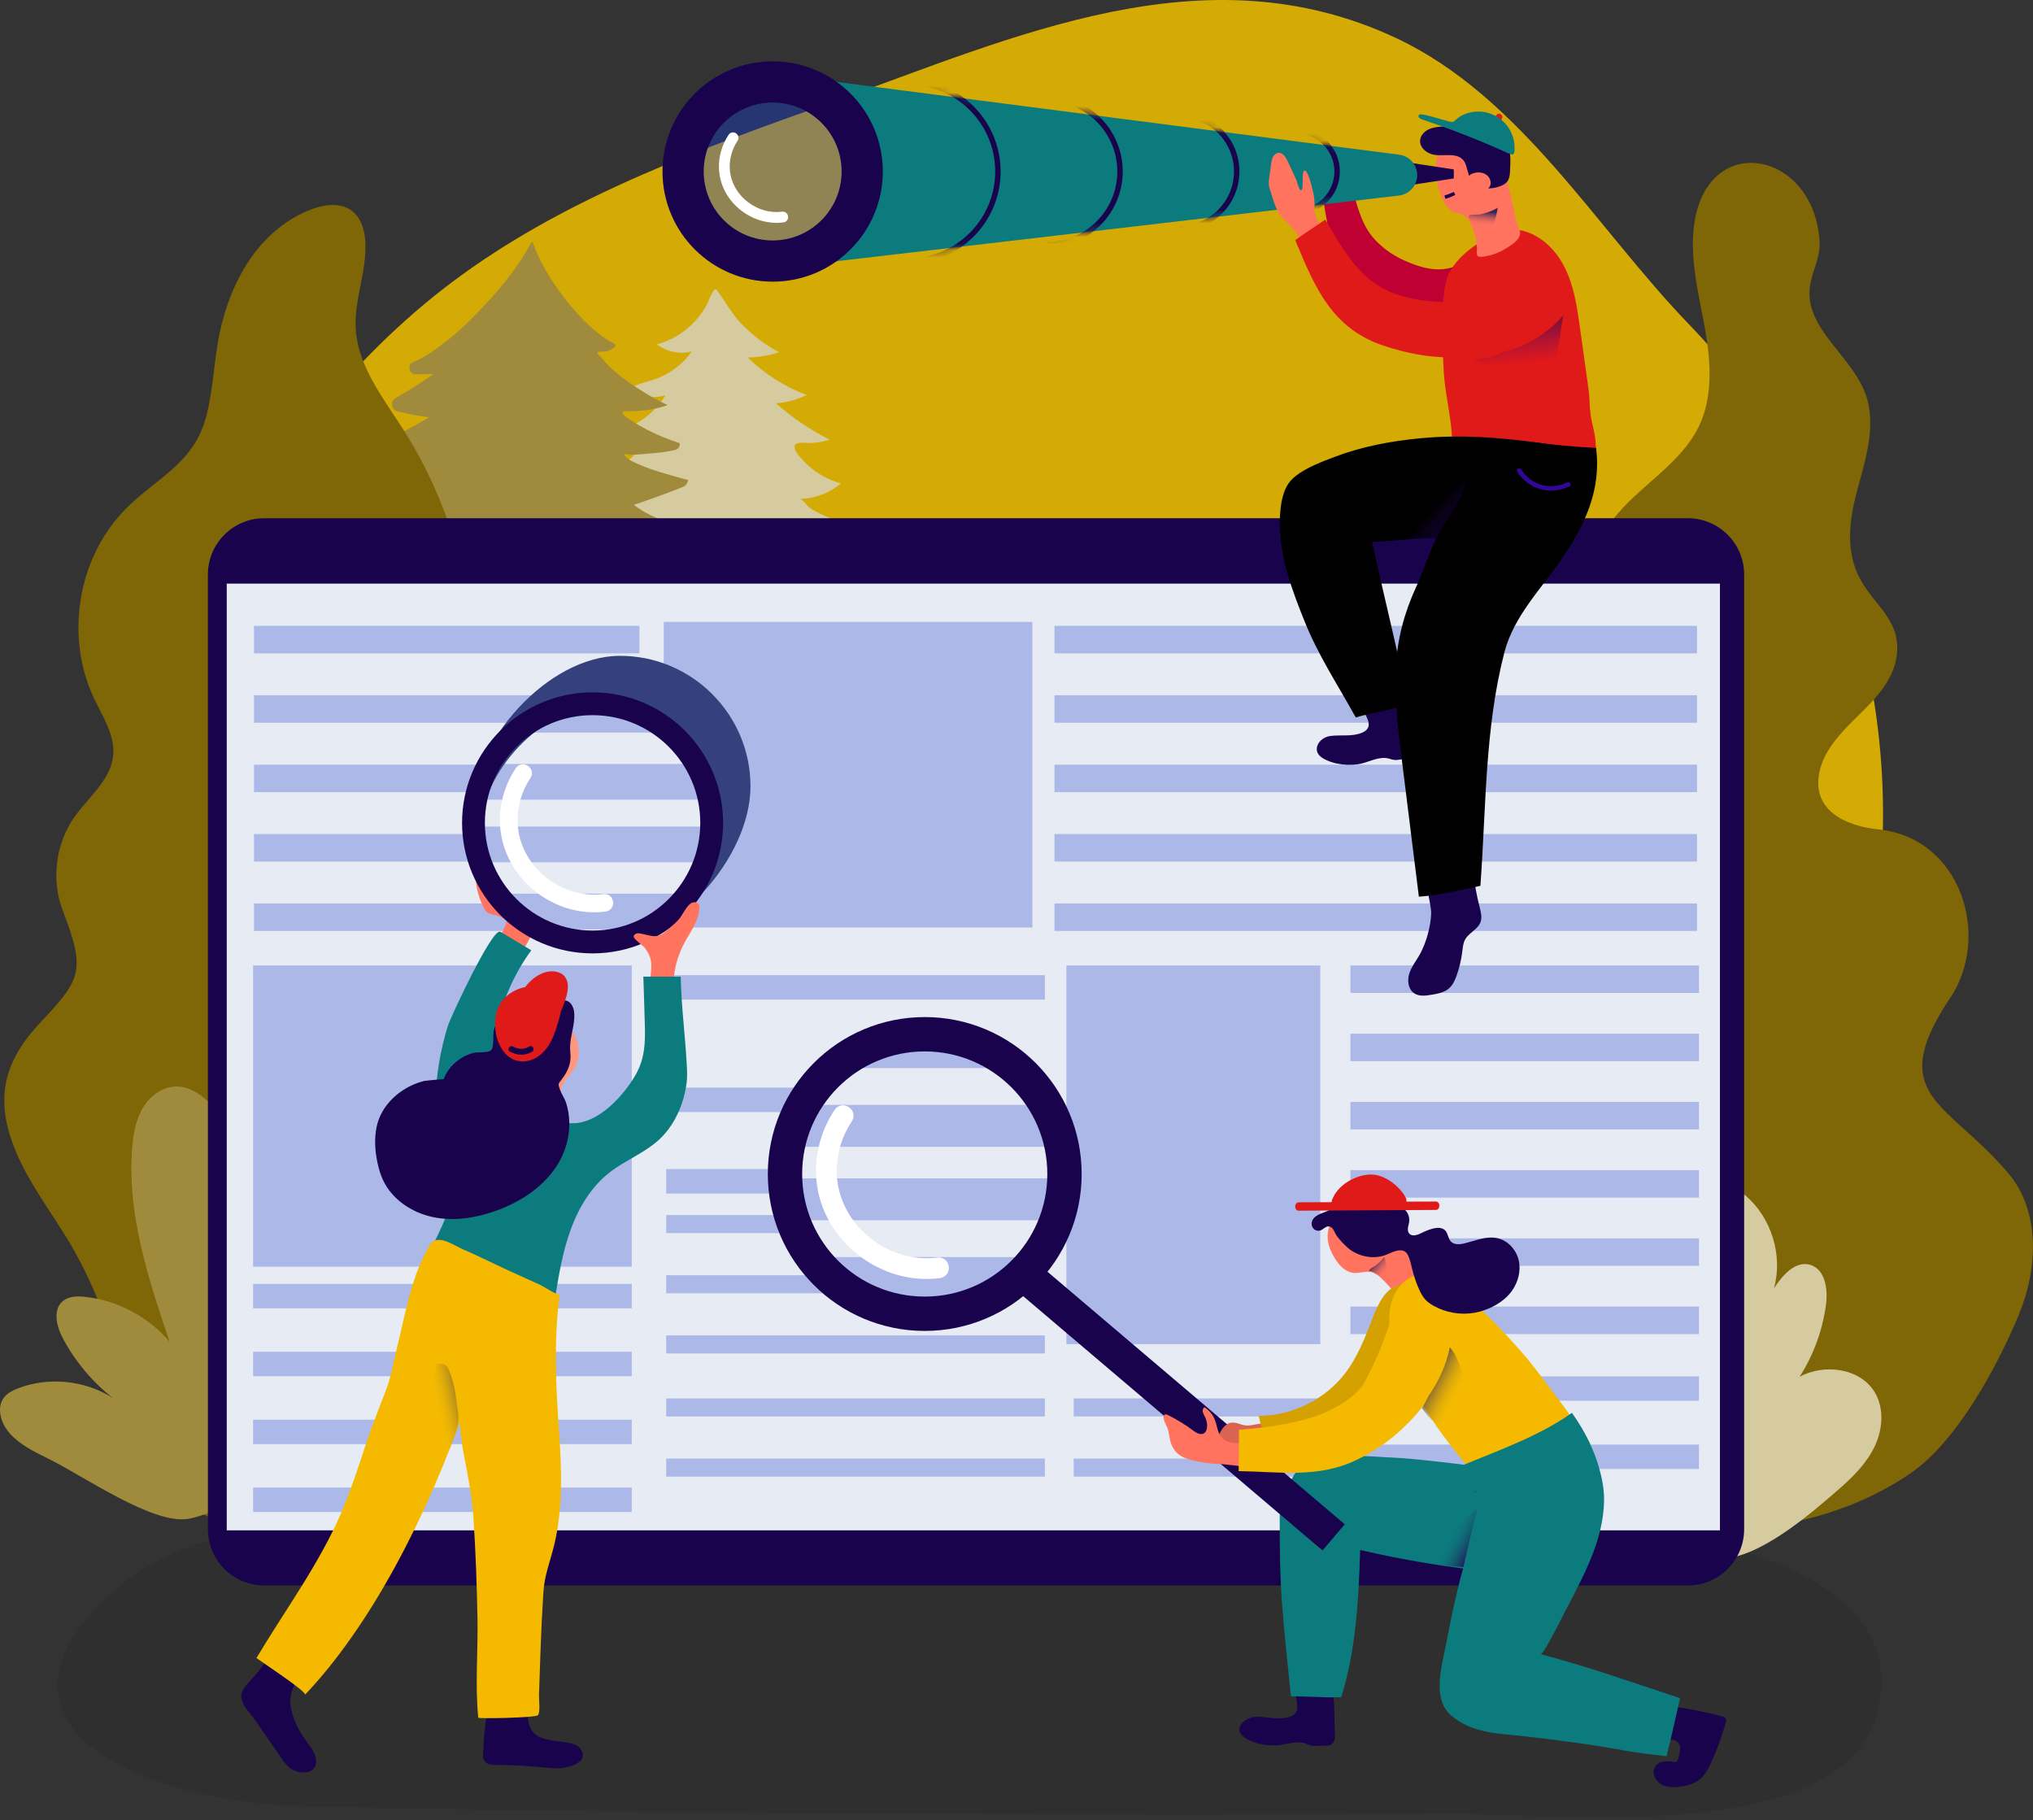 <svg width="296" height="265" viewBox="0 0 296 265" fill="none" xmlns="http://www.w3.org/2000/svg">
<rect x="0" y="0" width="296" height="265" fill="#333333" stroke="none"/>
<path opacity="0.08" d="M90.472 220.903C77.04 221.117 63.609 221.434 50.18 221.881C34.401 222.407 21.781 224.083 11.628 236.897C9.374 239.74 7.924 243.427 8.552 247.001C9.528 252.551 14.978 256.089 20.178 258.261C29.498 262.154 38.431 262.91 48.339 263.096C102.844 264.12 157.363 264.3 211.878 264.095C226.645 264.039 268.006 268.828 273.223 249.628C278.999 228.366 247.125 223.8 234.073 221.593C219.346 219.102 202.93 220.915 188.006 220.775C155.496 220.471 122.981 220.384 90.472 220.903Z" fill="black"/>
<path d="M62.094 212.925C68.76 216.03 75.709 218.427 82.455 220.171C127.644 231.848 180.714 221.957 219.31 195.987C242.839 180.155 270.909 158.007 273.725 127.981C276.463 98.785 266.348 68.372 245.91 47.214C232.408 33.236 221.379 14.024 203.237 5.523C175.367 -7.538 147.628 5.44 121.046 14.9C102.283 21.578 83.229 28.406 67.119 40.115C37.476 61.66 17.803 101.267 18.994 137.8C19.444 151.637 21.013 165.661 26.32 178.447C33.219 195.066 46.15 205.498 62.094 212.925Z" fill="#D4AA04"/>
<path d="M123.79 90.887C123.08 89.865 122.209 89.012 121.62 87.896C120.816 86.376 122.743 86.168 123.718 85.35C124.263 84.893 124.752 84.37 125.169 83.794C125.364 83.524 125.884 82.2 126.117 82.109C123.325 83.202 119.978 82.73 117.598 80.907C120.308 80.175 122.746 78.479 124.374 76.192C122.742 76.091 121.134 75.645 119.672 74.915C119.098 74.628 118.423 74.318 117.906 73.941C117.515 73.654 116.874 72.637 116.342 72.64C118.554 72.629 120.754 71.812 122.436 70.376C120.566 69.89 118.833 68.899 117.446 67.557C116.302 66.451 114.304 64.266 117.145 64.466C118.375 64.552 119.622 64.398 120.792 64.01C117.973 62.592 115.339 60.805 112.98 58.707C114.524 58.612 116.047 58.201 117.43 57.507C114.238 56.303 111.301 54.429 108.864 52.042C110.409 52.037 111.954 51.779 113.418 51.281C111.34 50.169 109.449 48.717 107.827 47.01C106.632 45.751 105.802 44.242 104.803 42.837C104.143 41.908 104.157 41.861 103.65 42.751C103.287 43.389 103.08 44.117 102.697 44.757C101.141 47.355 98.575 49.36 95.638 50.135C97.059 51.23 98.998 51.623 100.734 51.167C99.391 53.056 97.442 54.506 95.246 55.249C94.062 55.65 92.779 55.865 91.762 56.593C91.628 56.69 93.905 57.637 94.12 57.683C95.096 57.891 95.9 57.822 96.888 57.535C95.127 60.479 91.988 62.557 88.59 63.028C90.093 64.172 92.119 64.598 93.956 64.155C92.401 67.229 88.842 68.62 85.589 69.753C87.106 70.973 89.154 71.507 91.074 71.185C89.319 73.84 85.862 74.662 82.737 75.269C84.912 76.601 87.687 76.906 90.098 76.079C89.359 77.837 87.855 79.188 86.181 80.103C84.507 81.019 82.653 81.546 80.817 82.066C81.054 81.999 82.607 83.046 82.954 83.174C83.846 83.504 84.786 83.706 85.735 83.774C87.327 83.889 88.64 83.242 90.108 82.696C90.361 82.697 90.311 83.097 90.165 83.304C89.145 84.745 87.674 85.761 86.531 87.098C85.094 88.78 83.665 90.469 82.229 92.152C79.593 95.242 76.951 98.343 74.107 101.246C76.723 104.368 79.631 105.016 80.83 109.983C81.351 112.139 81.74 114.784 82.19 117.381H118.587C118.038 115.848 117.488 114.316 116.938 112.784C120.321 112.128 123.703 111.472 127.085 110.816C128.589 110.524 130.089 110.273 131.571 109.711C132.201 109.472 132.841 109.424 133.474 109.181C133.738 109.08 135.372 107.586 135.48 107.745C131.607 102.045 127.689 96.501 123.79 90.887Z" fill="#D6CB9F"/>
<path d="M107.489 100.317C110.754 99.978 114.253 99.84 117.432 99.033C113.119 96.727 108.457 94.774 105.762 90.423C107.812 90.887 110.097 90.061 111.377 88.394C105.489 87.387 99.928 84.541 95.668 80.353C98.335 80.025 100.927 79.095 103.194 77.652C99.709 76.945 95.175 75.76 92.293 73.506C94.7 72.697 97.087 71.829 99.447 70.891C99.87 70.722 100.147 70.285 100.192 69.855C100.182 69.953 95.53 68.579 95.118 68.422C94.405 68.151 90.814 66.973 90.927 66.099C92.106 66.301 93.357 66.123 94.541 66.031C95.781 65.933 97.02 65.803 98.234 65.529C98.793 65.404 99.015 64.975 98.985 64.535C97.347 63.992 95.736 63.354 94.202 62.559C93.425 62.157 92.668 61.716 91.94 61.232C91.73 61.092 90.246 60.269 90.715 59.939C90.805 59.876 90.924 59.876 91.034 59.878C93.033 59.922 95.073 59.693 96.98 59.061C97.057 59.035 97.125 58.996 97.192 58.954C96.372 58.591 95.562 58.191 94.772 57.719C93.308 56.844 91.858 55.937 90.508 54.892C89.813 54.354 89.142 53.781 88.527 53.153C88.219 52.84 87.91 52.516 87.644 52.165C87.535 52.021 86.999 51.515 86.982 51.391C86.966 51.278 87.115 51.222 87.23 51.213C87.635 51.18 88.048 51.203 88.444 51.111C88.665 51.061 89.635 50.59 89.629 50.298C89.624 50.032 88.682 49.637 88.445 49.482C87.454 48.836 86.529 48.09 85.665 47.282C83.959 45.69 82.484 43.863 81.134 41.964C79.789 40.073 78.641 38.055 77.791 35.892C77.71 35.685 77.64 35.475 77.569 35.265C77.505 35.254 77.44 35.249 77.376 35.246C75.644 38.555 73.241 41.537 70.728 44.255C68.853 46.284 66.912 48.212 64.708 49.889C63.735 50.629 62.73 51.382 61.668 51.991C61.067 52.336 60.396 52.6 59.773 52.934C59.415 53.589 59.653 54.527 60.627 54.491C61.445 54.46 62.258 54.473 63.063 54.486C61.32 55.746 59.468 56.857 57.594 57.955C56.824 58.405 56.952 59.671 57.847 59.891C59.306 60.251 60.891 60.576 62.496 60.744C61.946 61.077 61.376 61.395 60.792 61.723C58.697 62.9 56.586 64.047 54.464 65.175C53.776 65.54 53.772 66.64 54.464 67.004C56.081 67.855 57.77 68.373 59.478 68.572C55.884 71.006 51.784 72.691 47.511 73.46C48.158 73.344 49.881 74.34 50.689 74.427C52.188 74.587 53.356 74.125 54.785 73.904C56.329 73.666 59.294 73.312 60.791 73.995C51.766 78.848 39.471 87.415 30.315 92.43C34.225 94.934 38.573 95.454 40.366 99.438C41.144 101.167 41.726 103.289 42.399 105.372H96.808C95.987 104.143 95.165 102.915 94.343 101.686C94.912 102.538 106.036 100.469 107.489 100.317Z" fill="#A08B3D"/>
<path d="M283.47 162.076C279.332 157.977 277.878 154.354 283.97 145.251C289.893 136.4 285.61 121.972 273.456 120.752C268.938 120.298 263.738 118.102 264.897 112.45C265.581 109.113 268.159 106.541 270.593 104.156C273.028 101.772 275.563 99.131 276.113 95.769C276.986 90.435 272.98 88.29 270.827 84.295C268.739 80.421 269.209 75.969 270.288 71.847C271.536 67.083 273.299 62.017 271.624 57.387C269.615 51.838 262.969 47.953 263.481 42.073C263.683 39.744 265.062 37.578 264.934 35.243C264.188 21.665 247.924 18.827 246.567 33.543C246.125 38.334 247.391 43.092 248.233 47.83C249.075 52.567 249.455 57.656 247.388 62.002C244.879 67.278 239.343 70.342 235.54 74.777C231.675 79.285 229.667 85.277 229.738 91.214C229.82 98.001 232.476 104.77 231.195 111.435C229.866 118.35 224.549 123.774 219.013 128.126C213.477 132.477 207.353 136.328 203.21 142.021C198.669 148.26 197.628 155.463 198.367 162.957C198.9 168.37 205.857 176.649 202.383 181.347C201.734 182.226 200.843 182.892 200.074 183.67C197.104 186.674 196.127 191.263 196.801 195.434C199.829 214.174 226.361 217.326 241.135 221.299C253.154 224.531 268.008 221.541 278.237 214.451C285.012 209.755 290.784 198.959 293.886 191.547C296.694 184.837 297.129 176.428 292.441 170.866C289.18 166.997 285.873 164.456 283.47 162.076Z" fill="#7F6606"/>
<path d="M65.187 209.732C69.959 203.659 74.143 195.533 70.928 188.512C68.94 184.171 64.341 180.955 63.951 176.197C63.577 171.634 67.263 167.807 68.504 163.4C69.591 159.535 68.642 155.159 66.051 152.093C62.16 147.487 60.959 145.858 61.293 139.915C61.658 133.409 61.793 127.741 64.241 121.531C71.761 102.452 70.065 81.117 59.39 63.61C56.3 58.543 52.087 53.681 51.788 47.754C51.575 43.52 53.446 39.381 53.189 35.15C53.088 33.501 52.586 31.753 51.283 30.736C49.51 29.352 46.93 29.789 44.857 30.662C37.572 33.731 33.564 41.008 31.989 48.45C31.159 52.367 31.07 56.421 30.113 60.309C28.195 68.108 21.973 69.718 17.201 75.291C11.112 82.401 9.667 93.15 13.662 101.615C14.944 104.331 16.78 107.051 16.47 110.038C16.098 113.627 12.827 116.087 10.769 119.05C8.073 122.931 7.442 128.165 9.138 132.576C12.525 141.389 11.835 142.529 5.761 149.002C1.208 153.856 -0.634 158.843 1.532 165.568C3.267 170.953 6.829 175.519 9.781 180.346C14.608 188.238 16.917 196.421 19.244 205.251C20.919 211.609 24.224 218.633 30.907 221.02C36.204 222.912 45.248 223.738 50.874 222.458C56.936 221.078 61.598 214.3 65.187 209.732Z" fill="#7F6607"/>
<path d="M45.8 209.452C48.148 207.397 50.402 205.122 51.732 202.301C53.062 199.479 53.336 196.003 51.771 193.305C49.362 189.153 43.263 188.31 39.047 190.604C41.386 186.936 42.915 182.755 43.494 178.443C43.847 175.823 43.356 172.434 40.816 171.706C38.315 170.989 36.148 173.474 34.727 175.653C36.229 170.158 34.331 163.879 30.038 160.135C28.895 159.139 27.531 158.29 26.019 158.191C23.939 158.055 21.972 159.409 20.873 161.179C19.773 162.949 19.404 165.074 19.24 167.152C18.478 176.763 21.603 186.209 24.686 195.344C21.615 191.71 17.112 189.319 12.38 188.812C11.257 188.691 10.009 188.709 9.143 189.437C7.623 190.715 8.25 193.176 9.191 194.926C10.978 198.248 13.454 201.198 16.417 203.533C12.392 200.96 7.138 200.418 2.673 202.115C1.905 202.408 1.132 202.782 0.618 203.424C-0.608 204.954 0.154 207.302 1.475 208.749C2.942 210.357 4.947 211.35 6.901 212.306C12.181 214.889 22.363 222.084 27.491 221.114C33.684 219.941 41.188 213.49 45.8 209.452Z" fill="#A08B3D"/>
<path d="M267.851 216.714C269.876 214.941 271.822 212.979 272.969 210.544C274.116 208.11 274.353 205.11 273.003 202.782C270.924 199.199 265.661 198.472 262.023 200.451C264.041 197.286 265.361 193.678 265.861 189.958C266.164 187.698 265.742 184.773 263.55 184.145C261.392 183.526 259.521 185.67 258.296 187.551C259.592 182.809 257.955 177.391 254.249 174.161C253.264 173.302 252.086 172.569 250.781 172.483C248.987 172.365 247.29 173.534 246.341 175.062C245.392 176.589 245.074 178.422 244.932 180.215C244.275 188.508 246.971 196.658 249.631 204.541C246.981 201.405 243.095 199.342 239.013 198.904C238.043 198.8 236.967 198.816 236.22 199.443C234.907 200.547 235.449 202.67 236.261 204.179C237.802 207.047 239.939 209.591 242.496 211.606C239.023 209.386 234.489 208.918 230.637 210.383C229.974 210.635 229.307 210.958 228.863 211.512C227.806 212.832 228.463 214.858 229.603 216.107C230.868 217.494 232.598 218.35 234.285 219.176C238.84 221.404 247.626 227.614 252.05 226.776C257.397 225.765 263.871 220.198 267.851 216.714Z" fill="#D6CB9F"/>
<path d="M49.873 189.96C52.206 189.35 54.334 188.376 56.328 187.023C57.453 186.259 58.509 188.084 57.392 188.842C55.261 190.288 52.924 191.34 50.433 191.992C49.12 192.336 48.56 190.304 49.873 189.96Z" fill="#2F8E91"/>
<path d="M51.096 162.544C52.816 161.819 54.538 161.094 56.258 160.369C57.506 159.843 58.052 161.882 56.818 162.401C55.098 163.126 53.376 163.851 51.656 164.576C50.408 165.102 49.862 163.063 51.096 162.544Z" fill="#2F8E91"/>
<path d="M50.257 117.908C52.388 116.988 54.013 115.435 55.008 113.337C55.59 112.112 57.408 113.181 56.828 114.401C55.7 116.777 53.736 118.685 51.32 119.728C50.088 120.26 49.013 118.444 50.257 117.908Z" fill="#2F8E91"/>
<path d="M245.743 230.835H38.471C33.941 230.835 30.27 227.163 30.27 222.634V83.655C30.27 79.125 33.942 75.453 38.471 75.453H245.743C250.273 75.453 253.944 79.126 253.944 83.655V222.634C253.944 227.164 250.273 230.835 245.743 230.835Z" fill="#19034D"/>
<path d="M250.421 84.97H33.012V222.809H250.421V84.97Z" fill="#E6EBF4"/>
<path d="M91.984 140.563H36.849V184.421H91.984V140.563Z" fill="#ACB9E8"/>
<path d="M192.229 140.563H155.264V195.699H192.229V140.563Z" fill="#ACB9E8"/>
<path d="M150.315 90.539H96.638V135.038H150.315V90.539Z" fill="#ACB9E8"/>
<path d="M152.132 141.976H96.996V145.534H152.132V141.976Z" fill="#ACB9E8"/>
<path d="M152.132 158.353H96.996V161.911H152.132V158.353Z" fill="#ACB9E8"/>
<path d="M152.132 170.212H96.996V173.77H152.132V170.212Z" fill="#ACB9E8"/>
<path d="M247.366 140.563H196.616V144.566H247.366V140.563Z" fill="#ACB9E8"/>
<path d="M247.366 150.496H196.616V154.499H247.366V150.496Z" fill="#ACB9E8"/>
<path d="M247.366 160.429H196.616V164.432H247.366V160.429Z" fill="#ACB9E8"/>
<path d="M247.366 170.362H196.616V174.365H247.366V170.362Z" fill="#ACB9E8"/>
<path d="M247.366 180.294H196.616V184.297H247.366V180.294Z" fill="#ACB9E8"/>
<path d="M247.366 190.227H196.616V194.23H247.366V190.227Z" fill="#ACB9E8"/>
<path d="M247.084 91.119H153.529V95.122H247.084V91.119Z" fill="#ACB9E8"/>
<path d="M247.084 101.224H153.529V105.226H247.084V101.224Z" fill="#ACB9E8"/>
<path d="M247.084 111.329H153.529V115.331H247.084V111.329Z" fill="#ACB9E8"/>
<path d="M247.084 121.433H153.529V125.436H247.084V121.433Z" fill="#ACB9E8"/>
<path d="M247.084 131.538H153.529V135.541H247.084V131.538Z" fill="#ACB9E8"/>
<path d="M93.101 91.119H36.982V95.122H93.101V91.119Z" fill="#ACB9E8"/>
<path d="M93.101 101.224H36.982V105.226H93.101V101.224Z" fill="#ACB9E8"/>
<path d="M93.101 111.329H36.982V115.331H93.101V111.329Z" fill="#ACB9E8"/>
<path d="M93.101 121.433H36.982V125.436H93.101V121.433Z" fill="#ACB9E8"/>
<path d="M93.101 131.538H36.982V135.541H93.101V131.538Z" fill="#ACB9E8"/>
<path d="M91.984 186.928H36.849V190.486H91.984V186.928Z" fill="#ACB9E8"/>
<path d="M91.984 196.81H36.849V200.368H91.984V196.81Z" fill="#ACB9E8"/>
<path d="M91.984 206.693H36.849V210.251H91.984V206.693Z" fill="#ACB9E8"/>
<path d="M91.984 216.577H36.849V220.134H91.984V216.577Z" fill="#ACB9E8"/>
<path d="M152.132 176.903H96.996V179.531H152.132V176.903Z" fill="#ACB9E8"/>
<path d="M152.132 185.664H96.996V188.292H152.132V185.664Z" fill="#ACB9E8"/>
<path d="M152.132 194.425H96.996V197.053H152.132V194.425Z" fill="#ACB9E8"/>
<path d="M247.366 200.386H196.616V203.936H247.366V200.386Z" fill="#ACB9E8"/>
<path d="M247.366 210.319H196.616V213.868H247.366V210.319Z" fill="#ACB9E8"/>
<path d="M152.132 203.598H96.996V206.226H152.132V203.598Z" fill="#ACB9E8"/>
<path d="M152.132 212.359H96.996V214.987H152.132V212.359Z" fill="#ACB9E8"/>
<path d="M191.99 203.598H156.329V206.226H191.99V203.598Z" fill="#ACB9E8"/>
<path d="M191.99 212.359H156.329V214.987H191.99V212.359Z" fill="#ACB9E8"/>
<path d="M194.367 252.467C194.403 253.037 194.319 253.793 193.7 254.059C193.491 254.149 193.267 254.154 193.052 254.158C192.594 254.167 192.137 254.175 191.678 254.183C191.365 254.189 191.046 254.194 190.761 254.115C190.532 254.051 190.333 253.934 190.113 253.851C188.986 253.423 187.558 253.91 186.243 254.07C184.435 254.29 182.105 253.788 180.902 252.72C179.609 251.574 181.274 249.974 182.925 249.95C184.463 249.928 185.931 250.412 187.483 250.038C187.915 249.934 188.371 249.741 188.636 249.391C188.955 248.972 188.904 248.464 188.839 248.013C188.74 247.33 188.641 246.649 188.541 245.966C188.493 245.635 188.307 245.354 188.144 245.077C189.243 245.244 190.531 245.072 191.709 245.001C192.721 244.939 193.705 244.557 193.924 245.546C194.401 247.691 194.224 250.228 194.367 252.467Z" fill="#19034D"/>
<path d="M250.699 249.879C250.907 249.934 251.134 250.004 251.247 250.186C251.372 250.386 251.314 250.646 251.25 250.874C250.716 252.764 250.043 254.615 249.238 256.406C248.754 257.482 248.185 258.581 247.22 259.258C246.496 259.766 245.61 259.989 244.735 260.116C243.764 260.258 242.717 260.279 241.863 259.794C241.01 259.31 240.466 258.17 240.929 257.305C241.356 256.508 242.265 256.398 243.076 256.428C243.527 256.445 243.848 256.711 244.182 256.396C244.401 256.19 244.471 255.512 244.538 255.228C244.642 254.782 244.702 254.273 244.438 253.863C244.145 253.405 243.548 253.263 243.008 253.203C242.663 253.163 242.273 253.118 242.064 252.84C241.892 252.61 241.905 252.294 241.933 252.008C241.965 251.687 242.006 251.368 242.056 251.05C242.146 250.478 242.208 249.118 242.636 248.699C242.826 248.512 243.177 248.529 243.42 248.526C244.294 248.515 245.188 248.697 246.044 248.852C247.605 249.134 249.165 249.473 250.699 249.879Z" fill="#19034D"/>
<path d="M229.493 218.653C228.801 217.213 226.511 216.358 225.103 215.864C220.041 214.088 214.654 213.4 209.333 212.801C207.059 212.544 204.781 212.307 202.494 212.197C200.481 212.1 198.425 211.919 196.417 211.976C195.544 212.001 194.672 212.026 193.798 212.051C193.168 212.07 192.531 212.088 191.92 212.245C190.978 212.488 190.243 212.555 189.531 213.314C187.893 215.059 186.943 217.364 186.478 219.712C186.421 220.003 186.37 220.295 186.325 220.587C186.313 225.11 186.342 229.628 186.712 234.153C187.061 238.427 187.507 242.692 187.956 246.957C189.789 247.007 191.622 247.057 193.454 247.121C194.06 247.115 194.666 247.111 195.272 247.108C197.436 240.243 197.808 232.894 198.037 225.669C204.339 227.122 211.029 228.284 217.507 228.825C222.275 229.222 228.152 228.921 229.6 223.311C229.784 222.6 229.859 221.864 229.883 221.13C229.909 220.286 229.859 219.413 229.493 218.653Z" fill="#0C7B7D"/>
<path d="M194.271 177.209C193.472 178.223 193.136 179.588 193.374 180.857C193.496 181.51 193.76 182.128 194.066 182.716C194.725 183.984 195.783 185.255 197.209 185.337C197.993 185.383 198.779 185.054 199.552 185.191C200.298 185.324 200.898 185.866 201.431 186.405C202.598 187.584 203.665 188.861 204.619 190.217C206.161 189.662 207.784 189.05 208.804 187.768C206.348 184.072 203.605 180.568 200.607 177.297C198.739 175.259 196.149 174.827 194.271 177.209Z" fill="#FF735F"/>
<path d="M207.09 188.447C206.215 187.39 204.717 186.852 203.394 187.217C201.14 187.841 200.042 191.463 199.272 193.393C198.387 195.612 197.419 197.825 195.998 199.744C193.065 203.703 188.191 206.133 183.269 206.14C183.775 208.153 183.957 210.224 184.117 212.299C185.139 212.115 186.529 212.458 187.437 212.593C192.943 213.413 198.415 210.273 201.957 206.238C204.1 203.796 207.353 199.007 208.222 194.63C208.681 192.319 208.476 190.122 207.09 188.447Z" fill="#D4A100"/>
<path d="M207.308 204.838C209.672 208.678 212.532 212.266 215.485 215.536C215.953 214.725 216.489 214.823 217.316 214.691C218.473 214.505 219.592 214.04 220.708 213.695C224.258 212.598 231.135 210.387 231.529 210.19C231.731 210.09 223.395 199.031 222.58 198.068C220.592 195.718 218.521 193.433 216.306 191.294C215.173 190.2 214.003 189.144 212.794 188.136C211.691 187.216 210.733 186.316 209.417 185.699C209.14 185.569 208.859 185.438 208.557 185.388C208.243 185.336 207.921 185.375 207.605 185.414C207.066 185.482 206.525 185.555 206.009 185.724C204.565 186.199 203.438 187.42 202.856 188.824C202.274 190.229 202.192 191.801 202.375 193.31C202.618 195.31 203.453 197.234 204.264 199.08C205.138 201.069 206.169 202.988 207.308 204.838Z" fill="#F5BA00"/>
<path d="M215.048 217.3C215.045 217.258 215.056 217.077 214.974 217.056C214.892 217.035 214.789 217.128 214.73 217.182C214.815 217.21 214.962 217.379 215.002 217.41C215.043 217.441 215.017 217.376 215.029 217.363C215.041 217.351 215.05 217.343 215.048 217.3Z" fill="url(#paint0_linear_322_1578)"/>
<path d="M244.613 247.243C237.86 245.024 231.203 242.621 224.313 240.846C224.72 240.95 227.623 235.101 227.944 234.48C230.498 229.54 233.417 224.357 233.548 218.603C233.585 216.96 233.287 215.322 232.836 213.741C232.26 211.72 231.365 209.708 230.28 207.867C229.842 207.124 229.363 206.405 228.867 205.7C224.117 209.061 218.527 211.023 213.158 213.246C213.254 213.416 213.354 213.583 213.444 213.757C213.912 214.662 214.565 215.769 214.796 216.758C215.126 218.172 214.957 219.841 214.749 221.26C214.397 223.659 213.683 225.951 213.025 228.327C212.034 231.907 211.333 235.275 210.607 239.074C209.997 242.266 208.417 247.282 211.25 249.736C214.366 252.436 218.398 252.37 221.928 252.785C227.173 253.401 231.47 253.946 236.573 254.872C238.431 255.209 240.629 255.461 242.638 255.688C243.344 252.886 243.985 250.065 244.613 247.243Z" fill="#0C7B7D"/>
<path d="M194.175 223.831L148.936 185.402" stroke="#19034D" stroke-width="5" stroke-miterlimit="10"/>
<path d="M183.572 207.271C183.326 207.304 183.08 207.339 182.836 207.383C182.418 207.458 181.987 207.548 181.567 207.547C181.335 207.546 181.106 207.517 180.884 207.441C179.708 207.042 178.905 206.821 178.037 207.943C177.501 208.636 177.134 209.677 177.312 210.556C177.433 211.158 177.776 211.719 178.276 212.079C179.136 212.699 180.434 212.672 181.508 212.382C181.791 212.306 182.059 212.211 182.299 212.105C182.921 211.831 183.516 211.499 183.866 210.9C184.065 210.56 184.168 210.215 184.332 209.907C184.048 209.038 183.824 208.151 183.572 207.271Z" fill="#DB6352"/>
<path d="M185.701 211.496C185.572 210.639 184.337 209.832 183.339 209.781C182.387 209.732 181.449 210.001 180.499 210.079C179.549 210.157 178.491 209.997 177.863 209.28C177.252 208.582 177.215 207.566 176.875 206.702C176.583 205.958 176.046 205.312 175.368 204.887C175.143 205.012 175.075 205.316 175.13 205.568C175.183 205.819 175.329 206.04 175.439 206.273C176.186 207.85 175.592 209.689 173.752 208.302C172.593 207.428 171.352 206.664 170.051 206.022C169.904 205.949 169.729 205.878 169.584 205.953C169.423 206.037 169.391 206.254 169.411 206.435C169.47 206.975 169.802 207.441 169.991 207.95C170.19 208.485 170.231 209.063 170.352 209.621C170.642 210.949 171.453 211.944 172.756 212.351C174.293 212.832 175.896 213.103 177.507 213.153C180.107 213.234 182.659 214.206 185.066 212.63C185.59 212.286 185.76 211.887 185.701 211.496Z" fill="#FF735F"/>
<path d="M210.81 192.389C210.626 191.626 210.202 190.924 209.738 190.25C209.109 189.336 208.248 188.505 207.162 188.107C206.076 187.708 204.842 187.811 203.976 188.569C203.299 189.161 203.123 190.051 202.894 190.828C201.996 193.882 200.921 196.838 199.495 199.631C198.922 200.752 198.588 201.678 197.691 202.561C196.602 203.631 195.346 204.459 193.961 205.154C192.972 205.65 192.026 206.07 190.932 206.397C187.493 207.429 183.956 207.899 180.382 208.156C180.398 210.166 180.404 212.176 180.343 214.185C186.289 214.27 191.846 215.236 197.375 212.622C201.922 210.474 205.366 207.359 208.325 203.22C210.597 200.038 211.76 196.317 210.81 192.389Z" fill="#F5BA00"/>
<path d="M221.115 183.464C220.755 181.944 219.548 180.608 218.023 180.271C217.749 180.211 217.474 180.182 217.199 180.178C215.866 180.156 214.527 180.71 213.202 181.031C212.528 181.195 211.715 181.26 211.241 180.752C210.828 180.311 210.839 179.588 210.423 179.149C209.945 178.643 209.124 178.721 208.456 178.919C207.934 179.073 207.428 179.278 206.944 179.527C206.485 179.764 205.68 180.077 205.229 179.652C204.859 179.304 204.977 178.701 205.111 178.21C205.354 177.322 205.018 176.343 204.201 175.88C203.73 175.614 203.197 175.615 202.714 175.388C202.16 175.128 201.704 174.687 201.276 174.26C200.616 173.599 199.864 172.888 198.93 172.859C197.815 172.824 196.95 173.758 196.115 174.498C195.163 175.342 194.06 176.014 192.874 176.473C192.135 176.758 191.26 177.063 191.022 177.819C190.908 178.182 190.988 178.606 191.247 178.885C191.505 179.164 191.94 179.273 192.291 179.126C192.772 178.925 193.164 178.33 193.759 178.645C194.175 178.865 194.351 179.558 194.622 179.924C195.068 180.523 195.58 181.08 196.132 181.582C197.604 182.916 199.837 183.414 201.727 182.725C202.23 182.542 202.704 182.276 203.223 182.139C203.965 181.943 204.588 181.989 204.956 182.684C205.316 183.365 205.453 184.143 205.637 184.883C205.877 185.845 206.2 186.785 206.603 187.689C206.844 188.228 207.117 188.762 207.515 189.197C207.86 189.575 208.289 189.867 208.736 190.118C210.532 191.125 212.681 191.488 214.709 191.127C216.711 190.769 218.962 189.614 220.154 187.911C221.051 186.63 221.474 184.984 221.115 183.464Z" fill="#19034D"/>
<path d="M209.075 174.933L204.768 174.948C204.796 174.774 204.773 174.583 204.676 174.388C203.891 172.805 201.776 171.157 199.966 171.017C197.789 170.849 195.08 172.283 194.132 174.279C193.993 174.57 193.854 174.783 193.899 175.03L189.053 175.044C188.787 175.047 188.574 175.323 188.577 175.661C188.581 175.999 188.799 176.271 189.065 176.268L209.087 176.157C209.354 176.154 209.567 175.879 209.564 175.54C209.561 175.202 209.342 174.93 209.075 174.933Z" fill="#E01919"/>
<path d="M203.905 226.677C204.941 226.932 205.97 227.225 207.014 227.484C209.001 227.977 210.999 227.906 212.98 228.17C213.011 228.147 213.043 228.134 213.076 228.108C213.079 228.151 214.338 222.405 215.154 219.536C211.696 222.355 207.943 224.791 203.905 226.677Z" fill="url(#paint1_linear_322_1578)"/>
<path d="M213.075 200.398C212.771 199.28 212.358 198.194 211.826 197.164C211.691 196.901 211.403 196.533 211.101 196.144C210.578 198.736 209.463 201.146 207.954 203.302C207.677 203.891 207.384 204.472 207.033 205.015C207.174 205.202 207.316 205.39 207.456 205.578C207.964 206.252 208.521 206.964 209.322 207.229C210.268 207.543 211.334 207.131 212.061 206.449C213.989 204.642 213.714 202.744 213.075 200.398Z" fill="url(#paint2_linear_322_1578)"/>
<path d="M201.582 183.014C201.929 184.482 202.235 185.959 202.501 187.443C202.18 187.079 201.858 186.714 201.536 186.351C201.342 186.13 201.143 185.906 200.889 185.758C200.716 185.657 200.521 185.593 200.361 185.471C199.973 185.172 199.795 185.083 199.312 185.031C199.43 184.675 200.096 184.418 200.387 184.178C200.816 183.823 201.201 183.418 201.582 183.014Z" fill="url(#paint3_linear_322_1578)"/>
<mask id="mask0_322_1578" style="mask-type:luminance" maskUnits="userSpaceOnUse" x="114" y="150" width="41" height="42">
<path d="M134.64 191.274C145.877 191.274 154.987 182.164 154.987 170.926C154.987 159.689 145.877 150.579 134.64 150.579C123.402 150.579 114.292 159.689 114.292 170.926C114.292 182.164 123.402 191.274 134.64 191.274Z" fill="white"/>
</mask>
<g mask="url(#mask0_322_1578)">
<path d="M158.303 149.975H113.085V192.781H158.303V149.975Z" fill="#E6EBF4"/>
</g>
<mask id="mask1_322_1578" style="mask-type:luminance" maskUnits="userSpaceOnUse" x="114" y="150" width="41" height="42">
<path d="M134.64 191.274C145.877 191.274 154.987 182.164 154.987 170.926C154.987 159.689 145.877 150.579 134.64 150.579C123.402 150.579 114.292 159.689 114.292 170.926C114.292 182.164 123.402 191.274 134.64 191.274Z" fill="white"/>
</mask>
<g mask="url(#mask1_322_1578)">
<path d="M164.332 183.021H104.697V189.125H164.332V183.021Z" fill="#ACB9E8"/>
<path d="M164.332 171.561H104.697V177.665H164.332V171.561Z" fill="#ACB9E8"/>
<path d="M164.332 160.865H104.697V166.969H164.332V160.865Z" fill="#ACB9E8"/>
<path d="M164.332 149.405H104.697V155.509H164.332V149.405Z" fill="#ACB9E8"/>
</g>
<path d="M134.64 191.274C145.877 191.274 154.987 182.164 154.987 170.926C154.987 159.689 145.877 150.579 134.64 150.579C123.402 150.579 114.292 159.689 114.292 170.926C114.292 182.164 123.402 191.274 134.64 191.274Z" stroke="#19034D" stroke-width="5" stroke-miterlimit="10"/>
<path d="M134.903 186.207C131.459 186.207 128.03 185.047 125.127 182.84C121.273 179.91 118.973 175.582 118.816 170.967C118.705 167.671 119.681 164.329 121.526 161.577C122.01 160.855 123.008 160.701 123.676 161.259L123.759 161.327C124.339 161.812 124.434 162.651 124.014 163.28C122.527 165.506 121.74 168.204 121.83 170.864C121.956 174.57 123.823 178.061 126.952 180.44C129.765 182.579 133.167 183.516 136.462 183.093C137.209 182.997 137.914 183.454 138.09 184.186L138.116 184.293C138.32 185.139 137.738 185.967 136.875 186.079C136.22 186.165 135.561 186.207 134.903 186.207Z" fill="white"/>
<path d="M72.534 133.355C72.033 133.134 71.421 133.189 70.978 132.866C70.734 132.687 70.576 132.416 70.437 132.147C69.998 131.298 69.669 130.391 69.463 129.458C69.213 128.332 69.178 127.042 69.9 126.143C71.974 127.654 72.478 130.589 74.316 132.38C74.592 132.649 74.904 132.899 75.077 133.243C76.056 135.177 72.98 133.552 72.534 133.355Z" fill="#FF735F"/>
<path d="M72.843 136.231C73.105 135.704 73.38 135.222 73.542 134.859C73.656 134.602 73.773 134.332 73.749 134.053C73.675 133.198 72.512 132.203 72.156 131.394C71.653 130.246 71.416 128.98 71.484 127.728C71.492 127.584 71.517 127.417 71.642 127.346C71.806 127.252 72.003 127.391 72.136 127.526C73.313 128.716 74.061 130.225 74.922 131.639C75.634 132.807 77.571 134.35 77.362 135.798C77.274 136.411 76.96 136.966 76.651 137.503C76.198 138.294 75.744 139.083 75.29 139.874C75.056 140.281 74.769 140.728 74.309 140.818C73.547 140.968 72.727 139.913 72.428 139.3C71.918 138.251 72.353 137.218 72.843 136.231Z" fill="#FF735F"/>
<path d="M72.858 135.663C74.357 136.56 75.856 137.457 77.355 138.353C72.678 144.753 70.694 153.059 71.973 160.882C72.335 163.099 72.948 165.284 73.056 167.527C73.179 170.096 72.142 175.008 69.143 175.727C68.072 175.984 66.876 175.639 66.107 174.85C65.419 174.144 65.097 173.166 64.832 172.217C62.743 164.746 62.915 156.674 65.233 149.277C65.56 148.235 71.688 134.971 72.858 135.663Z" fill="#0C7B7D"/>
<mask id="mask2_322_1578" style="mask-type:luminance" maskUnits="userSpaceOnUse" x="68" y="102" width="36" height="36">
<path d="M103.152 123.826C105.376 114.511 99.627 105.156 90.311 102.932C80.995 100.708 71.64 106.457 69.416 115.773C67.192 125.089 72.942 134.444 82.258 136.668C91.574 138.892 100.928 133.142 103.152 123.826Z" fill="white"/>
</mask>
<g mask="url(#mask2_322_1578)">
<path d="M106.446 101.947H67.909V138.428H106.446V101.947Z" fill="#E6EBF4"/>
</g>
<mask id="mask3_322_1578" style="mask-type:luminance" maskUnits="userSpaceOnUse" x="68" y="102" width="36" height="36">
<path d="M103.152 123.826C105.376 114.511 99.627 105.156 90.311 102.932C80.995 100.708 71.64 106.457 69.416 115.773C67.192 125.089 72.942 134.444 82.258 136.668C91.574 138.892 100.928 133.142 103.152 123.826Z" fill="white"/>
</mask>
<g mask="url(#mask3_322_1578)">
<path d="M111.584 130.11H60.76V135.312H111.584V130.11Z" fill="#ACB9E8"/>
<path d="M111.584 120.343H60.76V125.545H111.584V120.343Z" fill="#ACB9E8"/>
<path d="M111.584 111.228H60.76V116.43H111.584V111.228Z" fill="#ACB9E8"/>
<path d="M111.584 101.461H60.76V106.663H111.584V101.461Z" fill="#ACB9E8"/>
</g>
<path d="M87.607 137.476C77.129 137.476 68.605 128.951 68.605 118.473C68.605 107.995 79.787 95.484 90.265 95.484C100.743 95.484 109.268 104.008 109.268 114.487C109.268 124.965 98.086 137.476 87.607 137.476ZM87.607 102.793C78.961 102.793 69.933 112.485 69.933 121.131C69.933 129.778 76.968 136.812 85.614 136.812C94.26 136.812 103.287 127.12 103.287 118.473C103.288 109.827 96.254 102.793 87.607 102.793Z" fill="#34417D"/>
<path d="M86.279 138.805C75.8 138.805 67.276 130.28 67.276 119.803C67.276 109.324 75.801 100.8 86.279 100.8C96.758 100.8 105.282 109.324 105.282 119.803C105.282 130.28 96.757 138.805 86.279 138.805ZM86.279 104.122C77.633 104.122 70.598 111.156 70.598 119.802C70.598 128.448 77.633 135.483 86.279 135.483C94.925 135.483 101.959 128.448 101.959 119.802C101.959 111.156 94.925 104.122 86.279 104.122Z" fill="#19034D"/>
<path d="M86.504 132.825C83.569 132.825 80.647 131.837 78.172 129.955C74.888 127.458 72.928 123.77 72.794 119.836C72.7 117.027 73.532 114.18 75.104 111.834C75.517 111.219 76.367 111.088 76.936 111.563L77.006 111.622C77.501 112.035 77.581 112.75 77.223 113.286C75.956 115.184 75.286 117.483 75.362 119.75C75.469 122.909 77.06 125.883 79.727 127.911C82.124 129.734 85.024 130.533 87.832 130.172C88.469 130.09 89.069 130.48 89.22 131.104L89.242 131.195C89.415 131.916 88.919 132.622 88.183 132.717C87.626 132.789 87.065 132.825 86.504 132.825Z" fill="white"/>
<path d="M35.347 246.118C35.309 246.198 35.273 246.279 35.241 246.362C34.683 247.842 36.355 249.291 37.123 250.403C38.372 252.212 39.621 254.022 40.87 255.832C41.286 256.435 41.714 257.051 42.312 257.475C43.77 258.511 46.418 258.302 45.971 255.956C45.794 255.028 45.161 254.265 44.605 253.501C43.482 251.962 42.476 250.095 42.303 248.164C42.121 246.122 43.191 244.582 44.201 242.908C45.003 241.579 45.555 240.1 45.822 238.571C45.899 238.125 45.952 237.662 45.844 237.223C45.736 236.783 45.438 236.366 45.006 236.229C44.767 236.154 44.507 236.168 44.26 236.213C42.539 236.525 41.108 238.109 40.272 239.534C39.202 241.36 37.935 243.07 36.502 244.627C36.076 245.091 35.624 245.556 35.347 246.118Z" fill="#19034D"/>
<path d="M70.38 254.694C70.282 255.362 70.228 256.154 70.735 256.601C71.103 256.927 71.641 256.947 72.132 256.954C74.78 256.991 77.426 257.138 80.061 257.396C81.374 257.525 82.225 257.445 83.476 256.999C84.076 256.786 84.69 256.392 84.831 255.771C84.98 255.107 84.508 254.433 83.911 254.106C83.313 253.779 82.615 253.711 81.942 253.609C80.525 253.393 78.462 253.32 77.54 252.086C76.719 250.986 76.779 249.417 76.785 248.116C76.79 247.184 76.888 246.251 76.824 245.321C76.76 244.391 76.515 243.44 75.919 242.724C75.323 242.008 74.319 241.58 73.429 241.856C72.725 242.075 72.198 242.687 71.905 243.364C71.612 244.04 71.52 244.784 71.431 245.516C71.061 248.543 70.463 251.641 70.38 254.694Z" fill="#19034D"/>
<path d="M98.63 134.078C98.04 134.663 97.406 135.202 96.748 135.741C95.592 136.687 94.752 136.21 93.396 135.942C93.177 135.898 92.95 135.855 92.73 135.902C92.511 135.948 92.3 136.109 92.268 136.331C92.212 136.717 93.608 137.643 93.873 137.992C94.382 138.661 94.788 139.464 94.823 140.318C94.868 141.393 94.627 142.595 94.584 143.685C94.558 144.33 94.522 144.977 94.526 145.623C94.533 146.788 94.624 148.164 95.466 149.061C96.751 150.43 98.025 148.83 98.153 147.558C98.221 146.884 98.143 146.205 98.088 145.53C97.865 142.774 98.195 140.268 99.394 137.771C100.289 135.906 101.592 134.518 101.821 132.356C101.846 132.125 101.856 131.878 101.741 131.676C101.518 131.284 100.913 131.276 100.55 131.545C99.8 132.099 99.337 133.376 98.63 134.078Z" fill="#FF735F"/>
<path d="M74.954 157.427C74.544 155.221 73.895 152.859 74.814 150.812C75.587 149.092 77.47 147.95 79.356 148.01C81.242 148.07 83.028 149.301 83.803 151.021C84.377 152.297 84.438 153.956 83.828 155.236C83.2 156.555 82.01 157.198 81.642 158.762C81.379 159.88 81.381 161.039 81.28 162.184C81.203 163.068 81.044 163.993 80.487 164.684C79.755 165.594 78.449 165.898 77.304 165.669C76.457 165.499 74.593 164.754 74.181 163.918C73.792 163.129 74.697 162.371 74.935 161.634C75.364 160.312 75.204 158.766 74.954 157.427Z" fill="#FF977D"/>
<path d="M99.109 142.194H93.665C93.688 142.69 93.706 143.186 93.721 143.681C93.776 145.525 93.831 147.37 93.887 149.214C93.969 151.946 93.866 154.274 92.446 156.659C90.764 159.485 87.569 163.042 84.104 163.497C82.85 163.662 81.59 163.346 80.345 163.119C77.393 162.58 71.742 161.741 69.258 164.003C68.124 165.036 67.851 166.683 67.567 168.192C66.818 172.184 65.542 176.077 63.783 179.739C63.023 181.322 62.157 182.914 62.005 184.663C61.817 186.83 62.824 188.975 64.377 190.45C66.145 192.13 68.07 191.582 70.256 192.065C72.739 192.614 75.618 193.863 78.125 194.014C80.764 194.174 80.505 190.83 80.82 188.921C81.372 185.58 81.929 182.217 83.087 179.034C84.244 175.852 86.05 172.826 88.712 170.733C91.06 168.886 93.994 167.838 96.154 165.741C96.782 165.131 97.337 164.442 97.817 163.701C98.995 161.877 99.718 159.728 99.974 157.612C100.086 156.69 100.034 155.758 99.981 154.831C99.749 150.698 99.194 146.394 99.109 142.194Z" fill="#0C7B7D"/>
<path d="M51.46 215.65C50.931 217.158 50.37 218.658 49.734 220.139C46.46 227.761 41.579 234.287 37.34 241.399C37.711 241.713 44.714 246.297 44.407 246.742C53.952 236.698 62.106 220.95 67.589 205.231C69.386 200.079 71.462 195.028 73.036 189.824C73.147 189.455 73.251 189.07 73.186 188.69C73.088 188.12 72.632 187.687 72.191 187.312C69.541 185.06 66.484 183.29 63.212 182.113C63.183 181.643 63.274 181.166 63.475 180.738C63.271 180.501 62.906 180.787 62.736 181.05C59.949 185.397 59.032 191.294 57.78 196.298C57.281 198.347 56.942 200.477 56.188 202.418C55.371 204.521 54.546 206.628 53.797 208.76C52.989 211.061 52.261 213.366 51.46 215.65Z" fill="#F5BA00"/>
<path d="M83.046 151.811C83.188 150.44 83.649 149.171 83.62 147.698C83.614 147.383 83.567 147.071 83.46 146.764C82.785 144.826 81.045 146.036 79.68 145.605C79.197 145.452 78.757 145.184 78.276 145.021C77.479 144.751 76.469 144.793 75.735 145.235C74.904 145.735 74.95 146.892 74.198 147.511C73.233 148.304 72.377 148.467 71.933 149.834C71.695 150.563 72 152.349 71.526 152.872C71.09 153.354 69.53 153.12 68.861 153.308C66.966 153.839 65.278 155.247 64.603 157.122C64.613 157.094 61.975 157.322 61.718 157.387C60.651 157.654 59.629 158.103 58.707 158.702C56.812 159.936 55.338 161.764 54.852 163.99C54.475 165.72 54.589 167.528 54.954 169.26C55.139 170.139 55.389 171.008 55.771 171.821C57.091 174.626 59.936 176.533 62.966 177.185C65.996 177.838 69.183 177.353 72.106 176.321C75.869 174.994 79.417 172.647 81.4 169.185C82.865 166.626 83.334 163.4 82.422 160.571C82.201 159.885 81.753 159.292 81.523 158.63C81.207 157.717 81.287 157.836 81.867 157.052C82.723 155.894 83.211 154.735 83.043 153.259C82.986 152.756 82.997 152.277 83.046 151.811Z" fill="#19034D"/>
<path d="M68.926 220.924C69.253 225.823 69.426 230.732 69.522 235.64C69.614 240.37 69.153 245.385 69.636 250.09C69.652 250.247 77.971 250.109 78.324 249.722C78.697 249.314 78.454 247.313 78.474 246.803C78.56 244.52 78.634 242.237 78.712 239.954C78.805 237.243 78.945 234.534 79.115 231.826C79.276 229.233 80.159 227.235 80.743 224.722C81.962 219.476 81.783 214.019 81.411 208.684C80.935 201.852 80.597 195.335 81.484 188.531C80.583 188.303 79.344 187.375 78.343 186.923C76.321 186.011 74.288 185.115 72.288 184.154C70.649 183.366 69.006 182.587 67.337 181.864C66.246 181.392 64.1 179.879 62.995 180.813C62.52 181.215 62.28 181.823 62.084 182.413C61.163 185.182 60.812 188.211 61.573 191.03C62.446 194.267 64.644 196.928 65.732 200.077C66.986 203.706 66.742 207.713 67.471 211.461C68.08 214.598 68.712 217.732 68.926 220.924Z" fill="#F5BA00"/>
<path d="M75.85 144.669C76.615 143.282 77.8 142.057 79.311 141.58C80.331 141.258 81.602 141.369 82.253 142.218C82.855 143.002 82.727 144.113 82.465 145.067C82.033 146.643 81.311 148.138 80.346 149.458C80.1 149.795 79.827 150.13 79.459 150.329C79.117 150.514 78.718 150.565 78.329 150.576C77.387 150.601 74.794 150.257 74.376 149.174C74.178 148.662 74.708 147.555 74.867 147.05C75.126 146.23 75.434 145.423 75.85 144.669Z" fill="#E01919"/>
<path d="M81.623 146.009C81.135 144.172 78.968 143.552 77.319 143.617C75.495 143.689 73.722 144.649 72.771 146.227C71.045 149.089 72.594 155.239 76.808 154.469C78.122 154.229 79.215 153.267 79.924 152.133C80.545 151.14 80.913 150.015 81.243 148.887C81.289 148.729 81.334 148.571 81.38 148.412C81.606 147.629 81.832 146.798 81.623 146.009ZM77.491 153.115C76.423 153.754 75.334 153.663 74.249 153.115C73.75 152.862 74.19 152.114 74.687 152.366C75.499 152.776 76.257 152.843 77.054 152.366C77.534 152.078 77.969 152.828 77.491 153.115Z" fill="#E01919"/>
<path d="M64.722 198.678C64.461 198.545 64.112 198.51 63.606 198.577C62.992 201.582 62.3 204.57 61.527 207.538C61.15 208.983 60.899 210.657 60.283 212.018C59.901 212.862 59.515 213.795 60.702 214.347C61.45 214.695 62.355 214.48 63.062 214.055C64.653 213.098 65.467 211.262 66.059 209.503C66.437 208.38 66.84 207.316 66.749 206.123C66.686 205.303 66.506 204.499 66.418 203.682C66.293 202.507 66.025 201.282 65.627 200.17C65.351 199.4 65.158 198.902 64.722 198.678Z" fill="url(#paint4_linear_322_1578)"/>
<path d="M205.983 108.436C206.207 109.039 206.371 109.853 205.837 110.211C205.657 110.332 205.434 110.366 205.218 110.396C204.761 110.461 204.304 110.526 203.847 110.591C203.534 110.635 203.215 110.679 202.903 110.63C202.651 110.591 202.413 110.491 202.166 110.43C200.893 110.113 199.618 110.804 198.35 111.136C196.607 111.592 194.101 111.342 192.541 110.354C190.865 109.292 192.011 107.387 193.662 107.159C195.199 106.947 196.833 107.283 198.269 106.695C198.668 106.531 199.064 106.27 199.215 105.866C199.397 105.381 199.179 104.847 198.965 104.375C198.642 103.662 198.317 102.948 197.993 102.235C197.836 101.888 197.556 101.612 197.302 101.338C198.461 101.381 199.698 101.04 200.857 100.82C201.853 100.631 202.716 100.104 203.262 101.129C204.446 103.351 205.103 106.072 205.983 108.436Z" fill="#19034D"/>
<path d="M197.015 27.91C197.767 30.602 198.451 33.207 200.489 35.212C202.09 36.786 203.7 37.699 205.881 38.503C210.024 40.029 213.078 39.152 215.854 35.542C216.351 34.897 216.681 34.114 217.581 33.684C218.48 33.253 219.709 33.318 220.601 34.015C221.493 34.712 222.015 35.699 222.254 36.8C222.335 37.172 222.393 37.549 222.325 37.914C222.048 39.398 221.105 40.348 220.034 41.359C218.964 42.371 217.832 43.446 216.492 44.085C213.796 45.37 211.119 46.34 208.099 45.868C202.631 45.015 197.769 42.255 194.827 37.51C193.571 35.484 193.393 33.014 192.937 30.712C192.676 29.392 192.626 27.992 192.44 26.66C193.941 27.223 195.451 27.624 197.015 27.91Z" fill="#BF0033"/>
<path d="M223.811 68.51C219.346 68.158 216.033 66.684 212.059 64.593C212.024 64.533 210.585 63.927 210.55 63.868C210.551 63.629 211.411 64.178 211.407 63.94C211.352 60.968 210.377 57.209 210.217 54.241C210.02 50.59 209.819 46.916 210.176 43.268C210.339 41.596 210.53 40.288 211.505 38.89C212.343 37.69 213.427 36.669 214.629 35.839C216.901 34.272 219.492 32.825 222.256 33.757C224.714 34.587 226.636 36.604 227.79 38.881C229.181 41.626 229.624 44.737 230.049 47.785C230.464 50.768 230.879 53.752 231.295 56.735C231.465 57.959 231.416 59.134 231.586 60.348C231.788 61.793 232.335 63.381 232.335 64.834C232.418 65.307 232.315 67.478 232.298 68.511C229.266 68.39 226.841 68.749 223.811 68.51Z" fill="#E01919"/>
<path d="M188.702 69.261C190.286 68.017 192.682 67.141 194.371 66.501C198.289 65.019 202.464 64.228 206.662 63.819C214.083 63.098 221.203 63.972 228.52 65.119C228.861 65.173 229.209 65.229 229.507 65.402C230.155 65.782 230.386 66.612 230.401 67.364C230.431 68.765 229.929 70.117 229.433 71.427C228.958 72.686 228.78 74.603 227.915 75.613C227.182 76.454 225.986 77.055 224.889 77.413C222.696 78.131 220.362 78.514 218.09 78.664C215.28 78.849 212.596 78.569 209.838 78.417C206.548 78.237 203.075 78.785 199.775 78.901C201.478 86.8 203.509 94.643 205.044 102.56C203.014 103.202 200.916 103.605 198.827 104.074C198.356 104.179 197.884 104.314 197.409 104.457C197.326 104.328 197.249 104.195 197.175 104.062C194.669 99.555 191.896 95.322 189.963 90.507C188.2 86.116 186.423 81.451 186.341 76.659C186.306 74.657 186.478 71.653 187.871 70.043C188.108 69.766 188.389 69.506 188.702 69.261Z" fill="black"/>
<path d="M220.299 29.979C220.109 29.155 219.918 28.331 219.727 27.506C219.445 26.285 219.159 25.057 218.676 23.9C218.193 22.743 217.497 21.649 216.515 20.87C216.064 20.511 215.547 20.22 214.982 20.105C214.532 20.013 214.067 20.035 213.609 20.076C212.72 20.153 211.821 20.299 210.993 20.645C208.261 21.787 208.955 26.189 209.74 28.277C210.151 29.371 210.724 30.563 211.828 30.946C212.193 31.073 212.591 31.098 212.937 31.268C213.869 31.726 214.388 32.956 214.654 33.887C214.853 34.58 214.965 35.294 215.035 36.011C215.067 36.334 214.887 37.076 215.175 37.296C215.478 37.528 216.495 37.274 216.834 37.199C217.961 36.951 219 36.386 219.945 35.742C220.384 35.442 220.821 35.112 221.097 34.659C221.566 33.889 221.206 33.457 220.943 32.76C220.617 31.897 220.508 30.878 220.299 29.979Z" fill="#FF735F"/>
<path d="M207.581 136.995C207.316 137.759 207 138.476 206.652 139.075C206.129 139.975 205.468 140.816 205.169 141.812C204.869 142.809 205.045 144.056 205.916 144.626C206.633 145.095 207.571 144.972 208.417 144.831C209.318 144.68 210.268 144.507 210.959 143.911C211.532 143.416 211.851 142.693 212.101 141.979C212.491 140.864 212.761 139.708 212.905 138.536C212.978 137.942 213.024 137.324 213.311 136.799C213.859 135.791 215.175 135.322 215.565 134.244C215.816 133.551 215.613 132.786 215.43 132.072C215.024 130.486 214.724 128.873 214.532 127.247C214.448 126.543 214.678 123.592 214.166 123.183C212.957 122.214 208.106 125.035 206.825 125.467C207.078 125.381 208.373 132.072 208.375 132.747C208.377 134.02 208.068 135.587 207.581 136.995Z" fill="#19034D"/>
<path d="M219.849 25.037C219.853 24.978 219.856 24.918 219.859 24.859C219.94 23.309 220.059 21.609 219.04 20.325C218.132 19.182 216.865 18.966 215.095 18.837C213.057 18.688 210.453 18.094 208.452 18.662C207.58 18.909 206.762 19.64 206.76 20.547C206.758 21.516 207.678 22.267 208.62 22.496C210.27 22.898 212.752 21.84 213.454 24.092C213.863 25.404 213.966 26.631 215.451 27.201C216.352 27.547 217.373 27.47 218.287 27.163C218.746 27.009 219.206 26.784 219.485 26.389C219.759 26.002 219.819 25.514 219.849 25.037Z" fill="#19034D"/>
<path d="M217.759 16.947C217.769 16.884 217.8 16.826 217.851 16.775C218.019 16.543 218.333 16.43 218.635 16.75C218.773 16.895 218.771 17.07 218.698 17.207C218.638 17.463 218.393 17.641 218.117 17.58C217.747 17.499 217.673 17.202 217.759 16.947Z" fill="#E01919"/>
<path d="M207.654 16.767C208.047 16.851 208.434 16.964 208.82 17.076C209.457 17.259 210.094 17.44 210.732 17.616C210.946 17.675 211.165 17.739 211.386 17.754C211.592 17.767 211.652 17.702 211.805 17.574C212.1 17.325 212.384 17.053 212.728 16.87C213.003 16.723 213.291 16.601 213.588 16.504C214.181 16.31 214.808 16.218 215.432 16.24C215.544 16.244 215.656 16.252 215.768 16.263C217.128 16.401 218.424 17.091 219.299 18.142C220.173 19.193 220.616 20.593 220.505 21.955C220.493 22.103 220.461 22.375 220.319 22.464C220.194 22.541 220.053 22.454 219.922 22.419C219.504 22.308 219.157 22.116 218.765 21.942C218.429 21.792 218.092 21.644 217.755 21.496C217.484 21.378 217.212 21.259 216.94 21.143C214.4 20.054 211.825 19.054 209.218 18.135C208.55 17.899 207.88 17.669 207.209 17.442C206.984 17.367 206.372 17.148 206.566 16.787C206.638 16.653 206.823 16.644 206.975 16.658C207.203 16.681 207.429 16.719 207.654 16.767Z" fill="#0C7B7D"/>
<path d="M232.529 67.878C232.546 67.011 232.501 66.123 232.385 65.212C229.245 65.055 226.112 64.769 222.996 64.355C223.18 64.38 222.554 65.56 222.454 65.667C222.071 66.074 221.552 66.212 221.045 66.437C219.739 67.019 218.456 67.69 217.282 68.51C214.266 70.618 212.681 72.698 210.592 75.77C208.531 78.8 207.656 82.24 206.175 85.484C204.455 89.249 203.441 93.002 203.233 97.158C203.218 97.434 203.208 97.709 203.199 97.985C203.069 102.324 203.608 106.661 204.145 110.971C204.958 117.498 205.772 124.025 206.585 130.552C209.604 130.346 212.556 129.573 215.533 128.975C215.539 128.922 215.548 128.868 215.552 128.815C216.381 117.492 216.184 105.984 219.031 94.994C220.402 89.704 224.371 85.779 227.367 81.388C230.235 77.186 232.428 72.874 232.529 67.878Z" fill="black"/>
<path d="M221.472 68.351C222.961 70.662 225.715 71.43 228.194 70.23C228.57 70.048 228.902 70.611 228.523 70.794C225.905 72.061 223.008 71.402 221.261 69.175C221.216 69.15 221.174 69.116 221.14 69.061C221.063 68.934 220.986 68.808 220.908 68.68C220.688 68.319 221.245 67.998 221.472 68.351Z" fill="#320699"/>
<path d="M215.298 36.311C215.415 36.313 214.927 33.812 214.854 33.59C214.702 33.123 214.504 32.673 214.258 32.249C214.139 32.043 213.521 31.45 213.995 31.318C214.466 31.187 215.12 31.297 215.639 31.184C216.49 30.997 217.313 30.682 218.068 30.247C217.785 32.017 217.216 33.739 216.39 35.329C216.175 35.741 215.826 36.321 215.298 36.311Z" fill="url(#paint5_linear_322_1578)"/>
<path d="M213.718 26.657L213.737 26.195C213.749 25.862 213.913 25.487 214.23 25.334C215.151 24.89 216.541 25.067 216.947 26.15C217.458 27.511 215.774 28.128 214.716 28.036C214.197 27.991 213.693 27.61 213.719 27.04C213.721 26.987 213.73 26.935 213.741 26.882C213.725 26.81 213.715 26.736 213.718 26.657Z" fill="#FF735F"/>
<path opacity="0.6" d="M209.086 78.484C209.799 76.93 210.82 75.542 211.724 74.09C212.627 72.639 213.432 71.073 213.633 69.375C209.862 73.207 205.494 76.461 200.707 78.91C203.528 78.73 206.265 78.665 209.086 78.484Z" fill="url(#paint6_linear_322_1578)"/>
<path d="M211.671 25.983L202.978 27.3V23.349L211.671 24.666V25.983Z" fill="#19034D"/>
<path d="M112.892 10.869V10.877C112.944 10.877 112.996 10.879 113.048 10.88L112.892 10.869Z" fill="#0C7B7D"/>
<path d="M116.317 38.67L112.892 39.07C114.131 39.046 115.265 38.902 116.317 38.67Z" fill="#0C7B7D"/>
<path d="M116.317 38.67L203.692 28.468C205.2 28.292 206.338 27.014 206.338 25.494C206.338 23.989 205.222 22.719 203.729 22.526L114.646 10.998C122.361 11.919 125.535 18.762 125.535 25.913C125.535 32.484 122.53 37.303 116.317 38.67Z" fill="#0C7B7D"/>
<path opacity="0.34" d="M112.497 38.008C119.698 38.008 125.536 32.17 125.536 24.969C125.536 17.768 119.698 11.93 112.497 11.93C105.296 11.93 99.458 17.768 99.458 24.969C99.458 32.17 105.296 38.008 112.497 38.008Z" fill="#0C3DF0"/>
<path d="M112.497 38.008C119.698 38.008 125.536 32.17 125.536 24.969C125.536 17.768 119.698 11.93 112.497 11.93C105.296 11.93 99.458 17.768 99.458 24.969C99.458 32.17 105.296 38.008 112.497 38.008Z" stroke="#19034D" stroke-width="6" stroke-miterlimit="10"/>
<path d="M113.057 32.444C111.263 32.444 109.477 31.84 107.965 30.69C105.957 29.163 104.76 26.909 104.678 24.505C104.62 22.788 105.129 21.048 106.09 19.614C106.342 19.238 106.862 19.158 107.209 19.448L107.252 19.484C107.555 19.737 107.604 20.174 107.385 20.501C106.61 21.66 106.201 23.066 106.248 24.452C106.313 26.382 107.285 28.201 108.916 29.439C110.381 30.553 112.153 31.041 113.869 30.821C114.258 30.771 114.625 31.009 114.717 31.39L114.73 31.446C114.837 31.887 114.533 32.318 114.084 32.376C113.743 32.421 113.399 32.444 113.057 32.444Z" fill="white"/>
<mask id="mask4_322_1578" style="mask-type:luminance" maskUnits="userSpaceOnUse" x="119" y="11" width="92" height="28">
<path d="M210.881 23.349L119.395 11.535V38.403L204.559 28.09L210.881 23.349Z" fill="white"/>
</mask>
<g mask="url(#mask4_322_1578)">
<path d="M132.254 38.403V37.613C139.226 37.613 144.897 31.941 144.897 24.969C144.897 17.997 139.226 12.326 132.254 12.326V11.535C139.661 11.535 145.688 17.562 145.688 24.969C145.688 32.377 139.661 38.403 132.254 38.403Z" fill="#19034D"/>
<path d="M152.404 36.032V35.242C158.068 35.242 162.677 30.634 162.677 24.969C162.677 19.304 158.068 14.696 152.404 14.696V13.905C158.505 13.905 163.468 18.868 163.468 24.969C163.467 31.07 158.504 36.032 152.404 36.032Z" fill="#19034D"/>
<path d="M188.755 31.291V30.501C191.805 30.501 194.286 28.019 194.286 24.969C194.286 21.919 191.804 19.438 188.755 19.438V18.648C192.241 18.648 195.077 21.483 195.077 24.969C195.077 28.455 192.241 31.291 188.755 31.291Z" fill="#19034D"/>
<path d="M171.765 33.662V32.872C176.121 32.872 179.667 29.326 179.667 24.969C179.667 20.612 176.122 17.067 171.765 17.067V16.276C176.558 16.276 180.457 20.176 180.457 24.968C180.458 29.762 176.558 33.662 171.765 33.662Z" fill="#19034D"/>
</g>
<path d="M210.377 28.709C210.858 28.569 211.327 28.388 211.777 28.167" stroke="#19034D" stroke-width="0.5" stroke-miterlimit="10"/>
<path d="M192.504 33.416C192.312 32.905 192.048 32.407 191.864 32.037C191.644 31.596 191.391 31.147 191.38 30.655C191.364 29.937 191.445 29.297 191.31 28.58C191.203 28.012 191.073 27.447 190.924 26.887C190.869 26.681 190.284 24.461 189.841 24.889C189.778 24.95 189.753 25.04 189.739 25.126C189.616 25.881 189.705 26.637 189.627 27.394C189.611 27.544 189.507 27.744 189.37 27.681C189.089 27.549 188.84 26.406 188.711 26.114C188.317 25.223 187.887 24.346 187.476 23.462C187.203 22.876 186.768 22.19 186.123 22.256C185.777 22.291 185.488 22.558 185.331 22.867C185.173 23.178 185.123 23.53 185.074 23.875C184.986 24.508 184.898 25.14 184.81 25.773C184.757 26.156 184.704 26.543 184.745 26.925C184.782 27.268 184.894 27.597 185.005 27.924C185.405 29.101 185.673 30.376 186.439 31.366C187.187 32.333 188.338 33.131 188.937 34.197C189.267 34.685 189.44 35.253 189.842 35.727C190.121 36.056 190.493 36.367 190.924 36.354C191.656 36.331 192.494 35.599 192.697 34.906C192.82 34.48 192.7 33.941 192.504 33.416Z" fill="#FF735F"/>
<path d="M219.038 50.914C212.929 52.545 207.854 52.416 201.581 50.372C193.999 47.9 191.504 42.017 188.583 34.958C190.023 33.92 191.492 32.975 192.964 31.977C197.545 39.928 200.241 43.438 209.653 43.953C211.981 44.081 213.006 43.84 214.869 42.972C217.263 41.858 218.572 39.55 220.477 37.749C220.964 37.289 221.739 36.768 222.387 36.38C222.787 36.141 223.192 35.831 223.73 35.841C224.267 35.851 224.813 36.15 225.247 36.494C226.023 37.107 226.848 37.834 227.336 38.666C227.825 39.499 227.945 40.316 227.719 41.214C226.99 44.119 225.295 46.304 223.154 48.316C222.561 48.873 222.03 49.218 221.314 49.652C220.597 50.086 219.941 50.673 219.038 50.914Z" fill="#E01919"/>
<path opacity="0.6" d="M223.233 49.514C221.91 50.306 220.481 50.815 219.014 51.219C217.645 51.806 216.076 52.374 214.833 52.216C214.755 52.234 214.677 52.252 214.6 52.27C218.129 54.013 221.54 55.995 224.791 58.214C224.767 58.197 225.363 56.721 226.14 54.838C226.676 51.871 227.156 48.893 227.601 45.909C226.385 47.39 224.713 48.629 223.233 49.514Z" fill="url(#paint7_linear_322_1578)"/>
<defs>
<linearGradient id="paint0_linear_322_1578" x1="214.728" y1="217.207" x2="215.057" y2="217.244" gradientUnits="userSpaceOnUse">
<stop offset="0.018" stop-color="#022A5D"/>
<stop offset="1" stop-color="#0C4691"/>
</linearGradient>
<linearGradient id="paint1_linear_322_1578" x1="217.324" y1="227.385" x2="205.731" y2="221.022" gradientUnits="userSpaceOnUse">
<stop offset="0.265" stop-color="#201B59" stop-opacity="0.915"/>
<stop offset="0.555" stop-color="#0C7B7D" stop-opacity="0"/>
</linearGradient>
<linearGradient id="paint2_linear_322_1578" x1="206.256" y1="199.649" x2="215.321" y2="204.356" gradientUnits="userSpaceOnUse">
<stop offset="0.159" stop-color="#201B59" stop-opacity="0.915"/>
<stop offset="0.717" stop-color="#FFCC00" stop-opacity="0"/>
</linearGradient>
<linearGradient id="paint3_linear_322_1578" x1="198.206" y1="182.184" x2="205.005" y2="187.762" gradientUnits="userSpaceOnUse">
<stop offset="0.265" stop-color="#201B59" stop-opacity="0.915"/>
<stop offset="0.555" stop-color="#FF735F" stop-opacity="0"/>
</linearGradient>
<linearGradient id="paint4_linear_322_1578" x1="71.002" y1="204.683" x2="60.432" y2="207.058" gradientUnits="userSpaceOnUse">
<stop offset="0.159" stop-color="#201B59" stop-opacity="0.915"/>
<stop offset="0.717" stop-color="#FFCC00" stop-opacity="0"/>
</linearGradient>
<linearGradient id="paint5_linear_322_1578" x1="216.162" y1="28.751" x2="215.395" y2="36.179" gradientUnits="userSpaceOnUse">
<stop offset="0.265" stop-color="#201B59" stop-opacity="0.915"/>
<stop offset="0.555" stop-color="#FF735F" stop-opacity="0"/>
</linearGradient>
<linearGradient id="paint6_linear_322_1578" x1="214.442" y1="80.941" x2="202.617" y2="69.887" gradientUnits="userSpaceOnUse">
<stop offset="0.265" stop-color="#19034D" stop-opacity="0.915"/>
<stop offset="0.555" stop-color="#320699" stop-opacity="0"/>
</linearGradient>
<linearGradient id="paint7_linear_322_1578" x1="220.144" y1="40.674" x2="222.648" y2="62.73" gradientUnits="userSpaceOnUse">
<stop offset="0.265" stop-color="#19034D" stop-opacity="0.915"/>
<stop offset="0.555" stop-color="#320699" stop-opacity="0"/>
</linearGradient>
</defs>
</svg>
